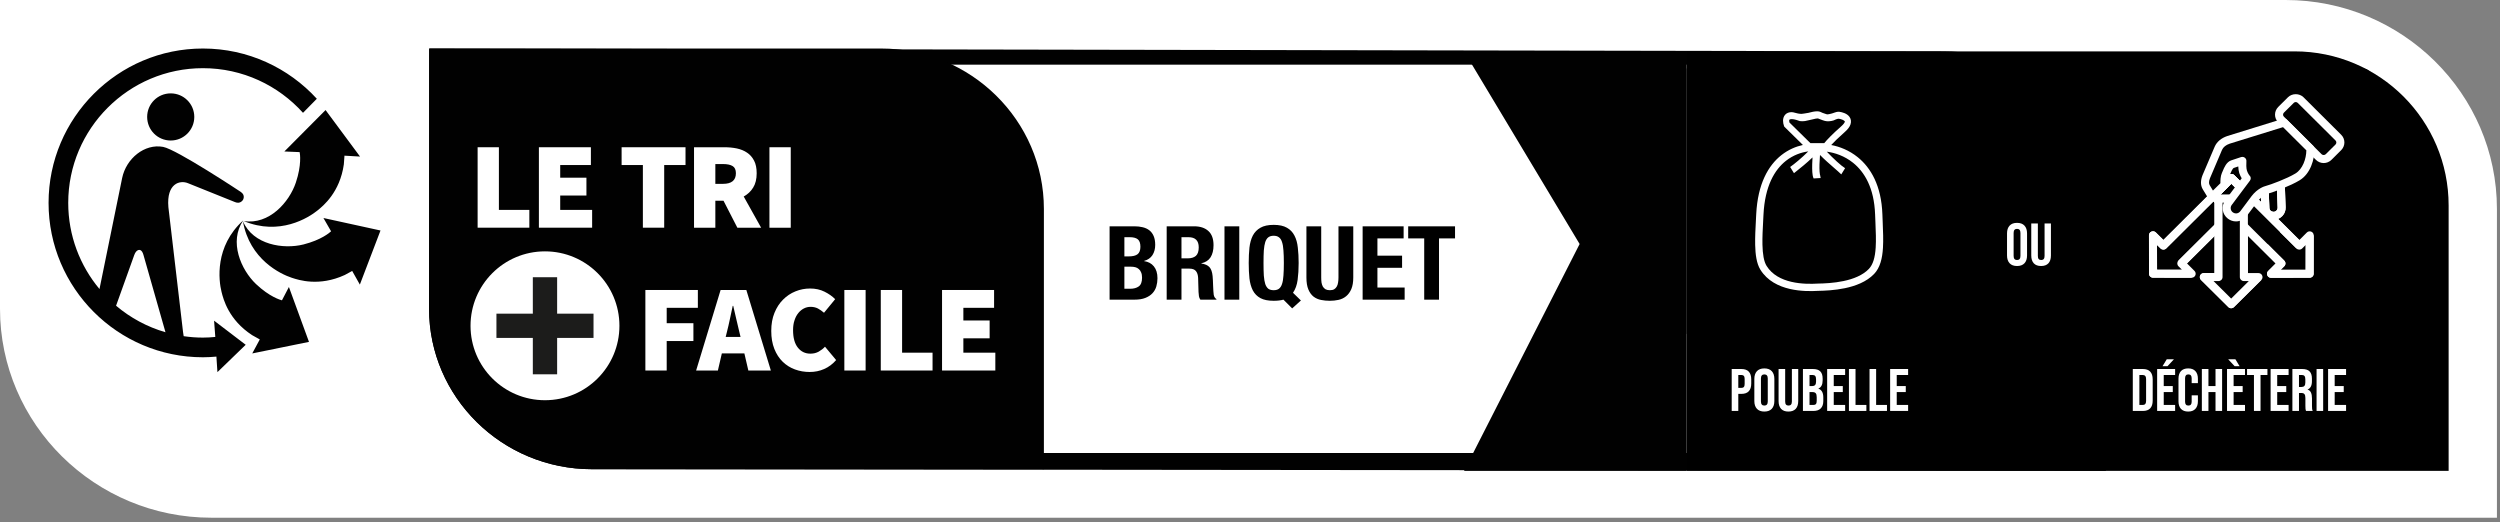 <svg width="292" height="61" viewBox="0 0 292 61" fill="none" xmlns="http://www.w3.org/2000/svg">
<rect x="0" y="0" width="292" height="61" fill="#808080" stroke="none"/>
<g clip-path="url(#clip0_66_2542)">
<path d="M24.698 60.469C11.078 60.469 0 49.521 0 36.062V0H266.948C280.563 0 291.641 10.948 291.641 24.406V60.469" fill="white"/>
<path d="M244.083 52.911H69.135C59.687 52.911 52 45.354 52 36.062V7.557H226.948C236.396 7.557 244.083 15.114 244.083 24.406V52.911ZM227 6L50.167 5.667L50.114 36.062C50.114 46.396 58.646 54.802 69.135 54.802L245.969 55V24.406C245.969 14.073 237.49 6 227 6Z" fill="#010101"/>
<path d="M102.901 5.667H50.114V36.062C50.114 46.396 58.646 54.802 69.135 54.802H121.927V24.406C121.927 14.073 113.391 5.667 102.901 5.667Z" fill="#010101"/>
<path d="M63.651 29.359C58.849 29.359 54.958 33.25 54.958 38.052C54.958 42.854 58.849 46.745 63.651 46.745C68.458 46.745 72.349 42.854 72.349 38.052C72.349 33.25 68.458 29.359 63.651 29.359Z" fill="white"/>
<path d="M69.323 39.469H65.073V43.719H62.234V39.469H57.984V36.636H62.234V32.38H65.073V36.636H69.323" fill="#1C1C1B"/>
<path d="M55.786 26.594V17.198H58.271V24.516H61.828V26.594" fill="white"/>
<path d="M62.943 26.594V17.198H69.016V19.276H65.432V20.755H68.495V22.838H65.432V24.516H69.161V26.594" fill="white"/>
<path d="M75.088 26.594V19.276H72.604V17.198H80.068V19.276H77.578V26.594" fill="white"/>
<path d="M83.552 21.474H84.448C85.448 21.474 85.953 21.062 85.953 20.234C85.953 19.828 85.823 19.547 85.568 19.396C85.312 19.239 84.938 19.161 84.448 19.161H83.552V21.474ZM81.062 26.599V17.198H84.62C85.125 17.198 85.604 17.245 86.062 17.338C86.521 17.438 86.917 17.599 87.26 17.833C87.604 18.062 87.875 18.375 88.078 18.766C88.281 19.156 88.38 19.646 88.38 20.234C88.38 20.906 88.245 21.469 87.969 21.911C87.698 22.354 87.328 22.698 86.865 22.953L88.901 26.599H86.125L84.505 23.443H83.552V26.599" fill="white"/>
<path d="M89.87 26.599H92.359V17.198H89.87V26.599Z" fill="white"/>
<path d="M75.38 43.276V33.87H81.51V35.953H77.87V37.75H80.99V39.833H77.87V43.276" fill="white"/>
<path d="M84.922 38.703L84.76 39.354H86.495L86.338 38.703C86.224 38.25 86.104 37.76 85.99 37.229C85.875 36.698 85.76 36.198 85.641 35.724H85.583C85.479 36.203 85.37 36.708 85.26 37.234C85.151 37.76 85.036 38.25 84.922 38.703ZM81.307 43.276L84.167 33.87H87.172L90.036 43.276H87.406L86.943 41.276H84.312L83.849 43.276" fill="white"/>
<path d="M94.562 43.448C93.969 43.448 93.396 43.349 92.854 43.151C92.307 42.953 91.833 42.651 91.422 42.255C91.01 41.854 90.682 41.354 90.443 40.75C90.203 40.146 90.083 39.448 90.083 38.646C90.083 37.854 90.208 37.151 90.458 36.542C90.708 35.927 91.042 35.411 91.463 34.995C91.88 34.573 92.365 34.25 92.911 34.031C93.458 33.807 94.026 33.698 94.625 33.698C95.25 33.698 95.812 33.823 96.302 34.068C96.797 34.312 97.208 34.604 97.547 34.943L96.245 36.531C96.016 36.333 95.776 36.167 95.531 36.031C95.281 35.906 95 35.839 94.682 35.839C94.401 35.839 94.141 35.901 93.896 36.026C93.651 36.151 93.432 36.333 93.245 36.562C93.057 36.792 92.906 37.078 92.797 37.417C92.682 37.75 92.63 38.135 92.63 38.557C92.63 39.448 92.812 40.125 93.187 40.599C93.557 41.068 94.047 41.307 94.651 41.307C95.021 41.307 95.344 41.229 95.63 41.068C95.911 40.906 96.156 40.719 96.359 40.495L97.661 42.057C97.255 42.521 96.792 42.87 96.266 43.099C95.74 43.333 95.172 43.448 94.562 43.448Z" fill="white"/>
<path d="M98.62 43.276H101.104V33.87H98.62V43.276Z" fill="white"/>
<path d="M102.875 43.276V33.87H105.365V41.193H108.922V43.276" fill="white"/>
<path d="M110.031 43.276V33.87H116.109V35.953H112.521V37.432H115.589V39.516H112.521V41.193H116.255V43.276" fill="white"/>
<path fill-rule="evenodd" clip-rule="evenodd" d="M16.26 29.193C16.26 29.193 15.912 29.151 15.677 29.797L13.557 35.708C15.224 37.12 17.182 38.182 19.328 38.807L16.755 29.771C16.578 29.125 16.26 29.193 16.26 29.193ZM5.672 23.698C5.672 13.755 13.76 5.667 23.703 5.667C28.963 5.667 33.708 7.932 37.005 11.536L35.391 13.177C32.51 9.979 28.338 7.963 23.703 7.963C15.026 7.963 7.969 15.021 7.969 23.698C7.969 27.521 9.344 31.031 11.62 33.76L14.266 20.797C14.74 18.51 16.885 16.755 19.052 17.156C20.641 17.458 28.094 22.396 28.094 22.396C28.729 22.802 28.375 23.349 28.375 23.349C28.375 23.349 28.073 23.875 27.448 23.604L21.979 21.406C21.005 20.995 19.432 21.432 19.667 24.188L21.38 38.786L21.453 39.266C22.188 39.375 22.938 39.432 23.703 39.432C24.188 39.432 24.672 39.401 25.146 39.354L25.005 37.453L28.698 40.271L25.396 43.464L25.276 41.651C24.755 41.698 24.234 41.729 23.703 41.729C13.76 41.729 5.672 33.641 5.672 23.698ZM19.938 16.412C18.417 16.412 17.188 15.182 17.188 13.656C17.188 12.135 18.417 10.906 19.938 10.906C21.458 10.906 22.693 12.135 22.693 13.656C22.693 15.182 21.458 16.412 19.938 16.412ZM37.105 24.564C37.736 24.054 39.7 22.47 40.161 19.193L40.234 18.182L42.052 18.286L38.026 12.854L33.213 17.693L34.979 17.766L35 17.771C35.041 17.969 35.245 19.266 34.557 21.318C33.797 23.604 31.437 26.292 28.463 25.818C32.646 27.568 36.031 25.438 37.094 24.573L37.105 24.564ZM28.375 25.849C29.578 28.609 33.115 29.141 35.448 28.552C37.521 28.026 38.505 27.172 38.672 27.016L38.661 27L37.776 25.463L44.443 26.922L42.031 33.239L41.135 31.646L40.266 32.12C37.265 33.498 34.874 32.706 34.098 32.449L34.078 32.443C32.781 32.016 29.156 30.312 28.375 25.849ZM28.406 25.745C26.713 28.234 28.151 31.51 29.896 33.172C31.489 34.682 32.766 35.036 32.932 35.078L33.745 33.521L36.089 39.932L29.463 41.281L30.344 39.646L29.448 39.146C26.689 37.349 26.082 34.917 25.882 34.116L25.875 34.089C25.542 32.76 25.047 28.786 28.406 25.745Z" fill="#010101"/>
<path d="M131.328 33.728H132C132.416 33.728 132.752 33.636 133.008 33.452C133.264 33.268 133.392 32.928 133.392 32.432C133.392 32.184 133.356 31.98 133.284 31.82C133.22 31.652 133.128 31.52 133.008 31.424C132.896 31.32 132.76 31.248 132.6 31.208C132.44 31.168 132.264 31.148 132.072 31.148H131.328V33.728ZM131.328 29.948H131.82C132.3 29.948 132.648 29.864 132.864 29.696C133.088 29.52 133.2 29.228 133.2 28.82C133.2 28.412 133.1 28.124 132.9 27.956C132.7 27.788 132.384 27.704 131.952 27.704H131.328V29.948ZM129.6 26.432H132.492C132.844 26.432 133.168 26.468 133.464 26.54C133.768 26.612 134.028 26.732 134.244 26.9C134.46 27.068 134.628 27.292 134.748 27.572C134.868 27.852 134.928 28.196 134.928 28.604C134.928 29.068 134.82 29.468 134.604 29.804C134.388 30.132 134.064 30.356 133.632 30.476V30.5C134.112 30.564 134.492 30.768 134.772 31.112C135.052 31.456 135.192 31.916 135.192 32.492C135.192 32.828 135.148 33.148 135.06 33.452C134.972 33.756 134.82 34.024 134.604 34.256C134.396 34.48 134.12 34.66 133.776 34.796C133.44 34.932 133.02 35 132.516 35H129.6V26.432ZM136.268 26.432H139.46C140.18 26.432 140.74 26.616 141.14 26.984C141.54 27.344 141.74 27.896 141.74 28.64C141.74 29.216 141.624 29.688 141.392 30.056C141.16 30.416 140.8 30.648 140.312 30.752V30.776C140.744 30.84 141.06 30.98 141.26 31.196C141.46 31.412 141.584 31.76 141.632 32.24C141.648 32.4 141.66 32.576 141.668 32.768C141.676 32.952 141.684 33.16 141.692 33.392C141.708 33.848 141.732 34.196 141.764 34.436C141.812 34.676 141.916 34.84 142.076 34.928V35H140.204C140.116 34.88 140.06 34.744 140.036 34.592C140.012 34.432 139.996 34.268 139.988 34.1L139.94 32.456C139.924 32.12 139.84 31.856 139.688 31.664C139.536 31.472 139.28 31.376 138.92 31.376H137.996V35H136.268V26.432ZM137.996 30.176H138.716C139.132 30.176 139.452 30.08 139.676 29.888C139.9 29.688 140.012 29.356 140.012 28.892C140.012 28.1 139.612 27.704 138.812 27.704H137.996V30.176ZM143.02 35V26.432H144.748V35H143.02ZM147.578 30.716C147.578 31.292 147.59 31.784 147.614 32.192C147.646 32.592 147.702 32.92 147.782 33.176C147.87 33.424 147.99 33.608 148.142 33.728C148.302 33.84 148.51 33.896 148.766 33.896C149.022 33.896 149.226 33.84 149.378 33.728C149.538 33.608 149.658 33.424 149.738 33.176C149.826 32.92 149.882 32.592 149.906 32.192C149.938 31.784 149.954 31.292 149.954 30.716C149.954 30.14 149.938 29.652 149.906 29.252C149.882 28.852 149.826 28.524 149.738 28.268C149.658 28.012 149.538 27.828 149.378 27.716C149.226 27.596 149.022 27.536 148.766 27.536C148.51 27.536 148.302 27.596 148.142 27.716C147.99 27.828 147.87 28.012 147.782 28.268C147.702 28.524 147.646 28.852 147.614 29.252C147.59 29.652 147.578 30.14 147.578 30.716ZM150.926 36.02L149.906 35C149.586 35.088 149.206 35.132 148.766 35.132C148.118 35.132 147.602 35.028 147.218 34.82C146.834 34.612 146.538 34.312 146.33 33.92C146.13 33.528 145.998 33.06 145.934 32.516C145.878 31.972 145.85 31.372 145.85 30.716C145.85 30.068 145.878 29.472 145.934 28.928C145.998 28.376 146.13 27.904 146.33 27.512C146.538 27.12 146.834 26.816 147.218 26.6C147.602 26.376 148.118 26.264 148.766 26.264C149.414 26.264 149.93 26.376 150.314 26.6C150.698 26.816 150.99 27.12 151.19 27.512C151.398 27.904 151.53 28.376 151.586 28.928C151.65 29.472 151.682 30.068 151.682 30.716C151.682 31.444 151.642 32.104 151.562 32.696C151.482 33.288 151.302 33.788 151.022 34.196L151.946 35.096L150.926 36.02ZM154.318 26.432V32.408C154.318 32.624 154.33 32.824 154.354 33.008C154.386 33.184 154.438 33.34 154.51 33.476C154.59 33.604 154.694 33.708 154.822 33.788C154.958 33.86 155.126 33.896 155.326 33.896C155.534 33.896 155.702 33.86 155.83 33.788C155.958 33.708 156.058 33.604 156.13 33.476C156.21 33.34 156.262 33.184 156.286 33.008C156.318 32.824 156.334 32.624 156.334 32.408V26.432H158.062V32.408C158.062 32.952 157.986 33.404 157.834 33.764C157.682 34.116 157.478 34.396 157.222 34.604C156.966 34.812 156.674 34.952 156.346 35.024C156.018 35.096 155.678 35.132 155.326 35.132C154.974 35.132 154.634 35.1 154.306 35.036C153.978 34.972 153.686 34.844 153.43 34.652C153.174 34.452 152.97 34.172 152.818 33.812C152.666 33.452 152.59 32.984 152.59 32.408V26.432H154.318ZM163.943 26.432V27.848H160.883V29.864H163.763V31.28H160.883V33.584H164.063V35H159.155V26.432H163.943ZM169.948 26.432V27.848H168.076V35H166.348V27.848H164.476V26.432H169.948Z" fill="black"/>
<path d="M171 6H197V55H190H171L184.5 28.5L171 6Z" fill="#010101"/>
<path d="M197 6H268C277.941 6 286 14.059 286 24V55H197V6Z" fill="black"/>
<rect x="197" y="8" width="31" height="31" fill="black"/>
<path fill-rule="evenodd" clip-rule="evenodd" d="M210.109 14.106C209.715 13.959 209.442 13.911 209.26 13.914C209.076 13.916 209.017 13.97 209.005 13.983C208.994 13.995 208.976 14.024 208.975 14.103C208.974 14.163 208.984 14.234 209.004 14.306L211.457 16.719H213.07C213.35 16.373 213.982 15.694 215.041 14.766C215.332 14.511 215.438 14.335 215.469 14.243C215.486 14.191 215.48 14.182 215.466 14.164L215.464 14.161C215.428 14.111 215.342 14.044 215.193 13.982C215.059 13.925 214.904 13.887 214.762 13.867C214.659 13.869 214.582 13.893 214.446 13.942L214.419 13.952C214.371 13.97 214.335 13.988 214.3 14.006C214.226 14.044 214.15 14.083 213.951 14.12C213.636 14.18 213.41 14.185 213.155 14.124C212.99 14.085 212.808 14.014 212.587 13.929C212.511 13.9 212.429 13.868 212.342 13.836L212.34 13.836C212.335 13.835 212.315 13.833 212.278 13.834C212.224 13.836 212.153 13.845 212.066 13.86C211.894 13.89 211.691 13.941 211.477 13.995L211.464 13.998C211.252 14.05 211.026 14.107 210.837 14.137C210.742 14.152 210.644 14.163 210.554 14.161L210.525 14.16C210.431 14.159 210.201 14.157 210.109 14.106ZM211.242 13.176C210.947 13.243 210.406 13.302 210.406 13.302C210.09 13.291 209.86 13.228 209.667 13.175C209.513 13.133 209.383 13.097 209.251 13.099C208.953 13.103 208.694 13.192 208.508 13.396C208.321 13.602 208.262 13.865 208.259 14.092C208.257 14.315 208.307 14.53 208.37 14.702L208.402 14.791L210.578 16.932C209.757 17.113 208.88 17.479 208.072 18.114C206.533 19.326 205.301 21.472 205.126 25.024C205.115 25.255 205.102 25.49 205.09 25.726C205.038 26.698 204.984 27.698 205.004 28.602C205.029 29.71 205.162 30.776 205.615 31.504C206.429 32.813 207.76 33.446 209.037 33.744C210.31 34.042 211.582 34.019 212.369 33.972C213.089 33.958 214.275 33.915 215.49 33.66C216.701 33.406 218.004 32.928 218.895 31.999C219.611 31.252 219.855 30.15 219.929 28.97C219.987 28.041 219.943 26.991 219.898 25.922L219.898 25.922L219.898 25.922C219.886 25.625 219.873 25.327 219.863 25.03C219.746 21.692 218.518 19.598 216.98 18.358C215.982 17.554 214.871 17.124 213.887 16.938C214.206 16.591 214.724 16.073 215.477 15.412C215.806 15.124 216.036 14.835 216.137 14.534C216.251 14.195 216.189 13.88 216.014 13.64C215.86 13.429 215.636 13.298 215.439 13.216C215.234 13.131 215.014 13.079 214.824 13.054L214.803 13.051H214.782C214.552 13.051 214.386 13.109 214.23 13.165L214.204 13.175C214.062 13.226 213.907 13.282 213.663 13.328C213.449 13.369 213.436 13.366 213.355 13.344L213.355 13.344L213.355 13.344C213.339 13.339 213.32 13.334 213.297 13.328C213.176 13.299 213.051 13.252 212.854 13.176C212.847 13.173 212.833 13.166 212.815 13.156C212.723 13.109 212.511 13 212.269 13C211.911 13 211.568 13.091 211.362 13.145C211.314 13.158 211.273 13.168 211.242 13.176ZM208.598 18.783C207.294 19.81 206.141 21.702 205.975 25.066C205.964 25.306 205.951 25.547 205.938 25.787L205.938 25.787L205.938 25.787C205.886 26.756 205.835 27.715 205.854 28.584C205.879 29.684 206.017 30.54 206.337 31.055C206.986 32.099 208.071 32.646 209.23 32.916C210.389 33.187 211.569 33.168 212.327 33.123L212.336 33.122L212.345 33.122C213.051 33.109 214.176 33.067 215.316 32.828C216.465 32.587 217.566 32.157 218.281 31.411C218.778 30.892 219.009 30.054 219.08 28.917C219.136 28.037 219.094 27.048 219.05 25.987L219.05 25.987C219.037 25.683 219.024 25.374 219.013 25.06C218.903 21.936 217.769 20.086 216.447 19.02C215.443 18.212 214.307 17.835 213.37 17.716C214.146 18.53 215.026 19.349 215.507 19.645L215.061 20.369C214.86 20.167 214.557 19.904 214.208 19.599L214.208 19.599C213.705 19.161 213.106 18.64 212.574 18.099C212.548 18.445 212.525 18.832 212.515 19.2C212.507 19.516 212.509 19.81 212.526 20.048C212.534 20.167 212.546 20.265 212.56 20.342C212.567 20.38 212.574 20.409 212.581 20.431C212.587 20.452 212.591 20.461 212.591 20.462L212.652 20.794L211.831 20.842C211.732 20.644 211.696 20.361 211.678 20.108C211.659 19.832 211.657 19.508 211.666 19.178C211.672 18.916 211.685 18.645 211.702 18.386C211.011 19.053 210.284 19.631 209.748 20.057C209.673 20.117 209.601 20.173 209.535 20.227L209.089 19.503C209.561 19.174 210.435 18.457 211.209 17.683C210.385 17.793 209.447 18.114 208.598 18.783Z" fill="white"/>
<path d="M202.263 43.1H203.397C203.78 43.1 204.067 43.203 204.258 43.408C204.449 43.613 204.545 43.914 204.545 44.311V44.794C204.545 45.191 204.449 45.492 204.258 45.697C204.067 45.902 203.78 46.005 203.397 46.005H203.033V48H202.263V43.1ZM203.397 45.305C203.523 45.305 203.616 45.27 203.677 45.2C203.742 45.13 203.775 45.011 203.775 44.843V44.262C203.775 44.094 203.742 43.975 203.677 43.905C203.616 43.835 203.523 43.8 203.397 43.8H203.033V45.305H203.397ZM206.076 48.07C205.698 48.07 205.409 47.963 205.208 47.748C205.008 47.533 204.907 47.23 204.907 46.838V44.262C204.907 43.87 205.008 43.567 205.208 43.352C205.409 43.137 205.698 43.03 206.076 43.03C206.454 43.03 206.744 43.137 206.944 43.352C207.145 43.567 207.245 43.87 207.245 44.262V46.838C207.245 47.23 207.145 47.533 206.944 47.748C206.744 47.963 206.454 48.07 206.076 48.07ZM206.076 47.37C206.342 47.37 206.475 47.209 206.475 46.887V44.213C206.475 43.891 206.342 43.73 206.076 43.73C205.81 43.73 205.677 43.891 205.677 44.213V46.887C205.677 47.209 205.81 47.37 206.076 47.37ZM208.886 48.07C208.513 48.07 208.228 47.965 208.032 47.755C207.836 47.54 207.738 47.235 207.738 46.838V43.1H208.508V46.894C208.508 47.062 208.541 47.183 208.606 47.258C208.676 47.333 208.774 47.37 208.9 47.37C209.026 47.37 209.122 47.333 209.187 47.258C209.257 47.183 209.292 47.062 209.292 46.894V43.1H210.034V46.838C210.034 47.235 209.936 47.54 209.74 47.755C209.544 47.965 209.259 48.07 208.886 48.07ZM210.582 43.1H211.744C212.141 43.1 212.43 43.193 212.612 43.38C212.794 43.562 212.885 43.844 212.885 44.227V44.423C212.885 44.675 212.843 44.88 212.759 45.039C212.68 45.198 212.556 45.312 212.388 45.382V45.396C212.771 45.527 212.962 45.867 212.962 46.418V46.838C212.962 47.216 212.862 47.505 212.661 47.706C212.465 47.902 212.176 48 211.793 48H210.582V43.1ZM211.653 45.095C211.807 45.095 211.922 45.055 211.996 44.976C212.076 44.897 212.115 44.764 212.115 44.577V44.304C212.115 44.127 212.083 43.998 212.017 43.919C211.957 43.84 211.859 43.8 211.723 43.8H211.352V45.095H211.653ZM211.793 47.3C211.929 47.3 212.029 47.265 212.094 47.195C212.16 47.12 212.192 46.994 212.192 46.817V46.39C212.192 46.166 212.153 46.012 212.073 45.928C211.999 45.839 211.873 45.795 211.695 45.795H211.352V47.3H211.793ZM213.412 43.1H215.512V43.8H214.182V45.095H215.239V45.795H214.182V47.3H215.512V48H213.412V43.1ZM215.955 43.1H216.725V47.3H217.992V48H215.955V43.1ZM218.362 43.1H219.132V47.3H220.399V48H218.362V43.1ZM220.768 43.1H222.868V43.8H221.538V45.095H222.595V45.795H221.538V47.3H222.868V48H220.768V43.1Z" fill="white"/>
<path d="M235.59 31.07C235.212 31.07 234.923 30.963 234.722 30.748C234.522 30.533 234.421 30.23 234.421 29.838V27.262C234.421 26.87 234.522 26.567 234.722 26.352C234.923 26.137 235.212 26.03 235.59 26.03C235.968 26.03 236.258 26.137 236.458 26.352C236.659 26.567 236.759 26.87 236.759 27.262V29.838C236.759 30.23 236.659 30.533 236.458 30.748C236.258 30.963 235.968 31.07 235.59 31.07ZM235.59 30.37C235.856 30.37 235.989 30.209 235.989 29.887V27.213C235.989 26.891 235.856 26.73 235.59 26.73C235.324 26.73 235.191 26.891 235.191 27.213V29.887C235.191 30.209 235.324 30.37 235.59 30.37ZM238.4 31.07C238.027 31.07 237.742 30.965 237.546 30.755C237.35 30.54 237.252 30.235 237.252 29.838V26.1H238.022V29.894C238.022 30.062 238.055 30.183 238.12 30.258C238.19 30.333 238.288 30.37 238.414 30.37C238.54 30.37 238.636 30.333 238.701 30.258C238.771 30.183 238.806 30.062 238.806 29.894V26.1H239.548V29.838C239.548 30.235 239.45 30.54 239.254 30.755C239.058 30.965 238.773 31.07 238.4 31.07Z" fill="white"/>
<path d="M246 8H276C276.552 8 277 8.448 277 9V39H246V8Z" fill="black"/>
<path d="M249.11 43.1H250.286C250.668 43.1 250.955 43.203 251.147 43.408C251.338 43.613 251.434 43.914 251.434 44.311V46.789C251.434 47.186 251.338 47.487 251.147 47.692C250.955 47.897 250.668 48 250.286 48H249.11V43.1ZM250.272 47.3C250.398 47.3 250.493 47.263 250.559 47.188C250.629 47.113 250.664 46.992 250.664 46.824V44.276C250.664 44.108 250.629 43.987 250.559 43.912C250.493 43.837 250.398 43.8 250.272 43.8H249.88V47.3H250.272ZM251.954 43.1H254.054V43.8H252.724V45.095H253.781V45.795H252.724V47.3H254.054V48H251.954V43.1ZM253.074 41.966H253.914L253.165 42.771H252.584L253.074 41.966ZM255.581 48.07C255.213 48.07 254.93 47.965 254.734 47.755C254.543 47.545 254.447 47.249 254.447 46.866V44.234C254.447 43.851 254.543 43.555 254.734 43.345C254.93 43.135 255.213 43.03 255.581 43.03C255.95 43.03 256.23 43.135 256.421 43.345C256.617 43.555 256.715 43.851 256.715 44.234V44.752H255.987V44.185C255.987 43.882 255.859 43.73 255.602 43.73C255.346 43.73 255.217 43.882 255.217 44.185V46.922C255.217 47.221 255.346 47.37 255.602 47.37C255.859 47.37 255.987 47.221 255.987 46.922V46.173H256.715V46.866C256.715 47.249 256.617 47.545 256.421 47.755C256.23 47.965 255.95 48.07 255.581 48.07ZM257.176 43.1H257.946V45.095H258.772V43.1H259.542V48H258.772V45.795H257.946V48H257.176V43.1ZM260.116 43.1H262.216V43.8H260.886V45.095H261.943V45.795H260.886V47.3H262.216V48H260.116V43.1ZM260.256 41.966H261.096L261.586 42.771H261.005L260.256 41.966ZM263.261 43.8H262.456V43.1H264.836V43.8H264.031V48H263.261V43.8ZM265.208 43.1H267.308V43.8H265.978V45.095H267.035V45.795H265.978V47.3H267.308V48H265.208V43.1ZM267.751 43.1H268.892C269.289 43.1 269.578 43.193 269.76 43.38C269.942 43.562 270.033 43.844 270.033 44.227V44.528C270.033 45.037 269.865 45.359 269.529 45.494V45.508C269.716 45.564 269.847 45.678 269.921 45.851C270.001 46.024 270.04 46.255 270.04 46.544V47.405C270.04 47.545 270.045 47.659 270.054 47.748C270.064 47.832 270.087 47.916 270.124 48H269.34C269.312 47.921 269.294 47.846 269.284 47.776C269.275 47.706 269.27 47.58 269.27 47.398V46.502C269.27 46.278 269.233 46.122 269.158 46.033C269.088 45.944 268.965 45.9 268.787 45.9H268.521V48H267.751V43.1ZM268.801 45.2C268.955 45.2 269.07 45.16 269.144 45.081C269.224 45.002 269.263 44.869 269.263 44.682V44.304C269.263 44.127 269.231 43.998 269.165 43.919C269.105 43.84 269.007 43.8 268.871 43.8H268.521V45.2H268.801ZM270.575 43.1H271.345V48H270.575V43.1ZM271.921 43.1H274.021V43.8H272.691V45.095H273.748V45.795H272.691V47.3H274.021V48H271.921V43.1Z" fill="white"/>
<path d="M255.988 32.439L251.474 32.434C251.217 32.434 251.005 32.227 251.005 31.97L251 27.481C251 27.293 251.114 27.12 251.291 27.051C251.464 26.977 251.667 27.016 251.8 27.15L252.684 28.029L260.29 20.458C260.473 20.28 260.769 20.28 260.952 20.458L263.046 22.542C263.135 22.631 263.184 22.744 263.184 22.873C263.184 22.996 263.135 23.115 263.046 23.204L255.44 30.765L256.319 31.644C256.452 31.777 256.492 31.98 256.418 32.153C256.349 32.325 256.176 32.439 255.988 32.439ZM251.943 31.501L254.852 31.506L254.442 31.096C254.26 30.913 254.26 30.617 254.442 30.434L262.048 22.873L260.621 21.45L253.015 29.017C252.832 29.199 252.536 29.199 252.353 29.017L251.938 28.612" fill="white"/>
<path d="M265.54 25.673C265.179 25.673 264.833 25.535 264.567 25.288C264.29 25.031 264.132 24.68 264.117 24.3L264.048 22.152L264.987 22.122L265.056 24.27C265.061 24.399 265.115 24.517 265.209 24.606C265.303 24.695 265.436 24.73 265.559 24.74C265.688 24.735 265.806 24.68 265.895 24.587C265.984 24.493 266.029 24.369 266.024 24.241L265.92 21.376L266.858 21.347L266.962 24.206C266.977 24.587 266.844 24.947 266.582 25.224C266.32 25.5 265.969 25.658 265.589 25.668C265.569 25.673 265.555 25.673 265.54 25.673Z" fill="white"/>
<path d="M265.54 25.673C265.179 25.673 264.833 25.535 264.567 25.288C264.29 25.031 264.132 24.68 264.117 24.3L264.048 22.152L264.987 22.122L265.056 24.27C265.061 24.399 265.115 24.517 265.209 24.606C265.303 24.695 265.436 24.73 265.559 24.74C265.688 24.735 265.806 24.68 265.895 24.587C265.984 24.493 266.029 24.369 266.024 24.241L265.92 21.376L266.858 21.347L266.962 24.206C266.977 24.587 266.844 24.947 266.582 25.224C266.32 25.5 265.969 25.658 265.589 25.668C265.569 25.673 265.555 25.673 265.54 25.673Z" fill="white"/>
<path d="M263.643 25.994C263.278 25.994 262.937 25.861 262.67 25.614C262.394 25.352 262.231 25.001 262.221 24.621L262.152 22.473L263.09 22.443L263.159 24.591C263.164 24.725 263.219 24.843 263.312 24.932C263.406 25.021 263.53 25.076 263.658 25.061C263.925 25.051 264.137 24.828 264.127 24.562L264.024 21.702L264.962 21.668L265.066 24.527C265.095 25.312 264.478 25.964 263.693 25.994C263.673 25.994 263.658 25.994 263.643 25.994Z" fill="white"/>
<path d="M265.258 32.449C265.066 32.449 264.893 32.331 264.824 32.158C264.75 31.985 264.789 31.782 264.922 31.649L265.806 30.77L258.201 23.204C258.018 23.026 258.018 22.73 258.201 22.547L260.29 20.463C260.463 20.29 260.779 20.29 260.952 20.463L268.893 28.36L268.226 29.021L260.621 21.455L259.193 22.878L266.799 30.439C266.987 30.622 266.987 30.923 266.799 31.101L266.389 31.511H269.298L269.303 27.486H270.241L270.236 31.975C270.236 32.232 270.029 32.439 269.767 32.439L265.258 32.449Z" fill="white"/>
<path d="M260.601 36C260.478 36 260.359 35.956 260.265 35.862L257.075 32.696C256.941 32.563 256.902 32.36 256.971 32.187C257.045 32.01 257.218 31.896 257.406 31.896H258.655V23.204C258.655 22.947 258.863 22.735 259.124 22.735H262.083C262.339 22.735 262.552 22.947 262.552 23.204V32.365H261.613V23.673H259.593V32.365C259.593 32.622 259.381 32.829 259.124 32.829H258.542L260.601 34.874L263.461 32.034L264.127 32.696L260.932 35.862C260.838 35.956 260.72 36 260.601 36Z" fill="white"/>
<path d="M255.983 32.439L251.474 32.434C251.217 32.434 251.005 32.227 251.005 31.97L251 27.481C251 27.293 251.114 27.12 251.291 27.051C251.464 26.977 251.667 27.016 251.8 27.15L252.684 28.029L260.29 20.458C260.473 20.28 260.769 20.28 260.952 20.458L263.046 22.542C263.135 22.631 263.184 22.744 263.184 22.873C263.184 22.996 263.135 23.115 263.046 23.204L255.104 31.096L254.442 30.434L262.048 22.873L260.621 21.45L253.015 29.017C252.832 29.199 252.536 29.199 252.353 29.017L251.938 28.612L251.943 31.501L255.988 31.506" fill="white"/>
<path d="M271.407 19.045C271.066 19.045 270.745 18.912 270.503 18.675L266.098 14.289C265.856 14.052 265.722 13.731 265.722 13.395C265.722 13.055 265.856 12.738 266.093 12.496L267.239 11.356C267.723 10.882 268.562 10.882 269.046 11.356L273.452 15.741C273.95 16.235 273.95 17.04 273.452 17.534L272.306 18.675C272.064 18.912 271.748 19.045 271.407 19.045ZM268.142 11.919C268.054 11.919 267.97 11.958 267.905 12.017V12.022L266.76 13.158C266.695 13.222 266.661 13.306 266.661 13.395C266.661 13.484 266.695 13.568 266.76 13.627L271.165 18.013C271.293 18.141 271.516 18.137 271.644 18.013L272.79 16.877C272.918 16.744 272.918 16.531 272.785 16.403L268.38 12.022C268.315 11.958 268.231 11.919 268.142 11.919Z" fill="white"/>
<path d="M266.742 26.661L263.2 23.513L262.413 24.3L262.019 25.874L264.381 29.023L266.742 26.661Z" fill="black"/>
<path d="M265.258 32.449C265.066 32.449 264.893 32.331 264.824 32.158C264.75 31.985 264.789 31.782 264.922 31.649L265.806 30.77L258.201 23.204C258.018 23.026 258.018 22.73 258.201 22.547L260.29 20.463C260.463 20.29 260.779 20.29 260.952 20.463L268.562 28.034L269.441 27.155C269.575 27.021 269.777 26.982 269.955 27.056C270.128 27.125 270.241 27.298 270.241 27.486L270.236 31.975C270.236 32.232 270.029 32.439 269.767 32.439L265.258 32.449ZM259.193 22.878L266.799 30.439C266.987 30.622 266.987 30.923 266.799 31.101L266.389 31.511H269.298L269.303 28.616L268.893 29.021C268.71 29.204 268.414 29.204 268.226 29.021L260.621 21.455" fill="white"/>
<path d="M257.69 32.565H259.264V23.513H262.019L262.413 32.565H263.2L260.445 35.713L257.69 32.565Z" fill="black"/>
<path d="M260.601 36C260.478 36 260.359 35.956 260.27 35.862L257.075 32.696C256.941 32.563 256.902 32.36 256.971 32.187C257.045 32.01 257.218 31.896 257.406 31.896H258.655V23.204C258.655 22.947 258.863 22.735 259.124 22.735H262.083C262.339 22.735 262.552 22.947 262.552 23.204V31.896H263.791C263.984 31.896 264.157 32.01 264.226 32.187C264.3 32.36 264.261 32.563 264.127 32.696L260.932 35.862C260.838 35.956 260.72 36 260.601 36ZM258.542 32.829L260.601 34.874L262.66 32.829H262.083C261.821 32.829 261.613 32.622 261.613 32.365V23.673H259.593V32.365C259.593 32.622 259.381 32.829 259.124 32.829" fill="white"/>
<path d="M262.413 20.823L260.29 23.658C259.929 24.137 260.028 24.819 260.512 25.174C260.991 25.535 261.678 25.436 262.038 24.957L263.362 23.189C263.89 22.497 264.483 22.241 264.769 22.166C265.406 21.999 267.323 21.282 268.35 20.665C269.372 20.043 269.901 18.601 269.846 17.361L266.789 14.319L260.3 16.334C259.509 16.601 259.223 17.05 259.104 17.317C258.986 17.588 257.692 20.631 257.692 20.631C257.544 21.011 257.46 21.465 257.677 21.851C257.894 22.236 258.388 23.006 258.388 23.006L259.816 21.584C259.816 21.584 259.761 20.799 259.944 20.393C260.132 19.994 260.329 19.327 260.754 19.174C261.174 19.026 261.91 18.788 261.91 18.788C261.91 18.788 261.845 19.628 261.994 20.077C262.147 20.527 262.379 20.794 262.379 20.794" fill="black"/>
<path d="M261.164 25.861C260.828 25.861 260.502 25.752 260.231 25.55C259.895 25.303 259.677 24.937 259.618 24.527C259.564 24.117 259.668 23.707 259.919 23.377L261.831 20.823C261.737 20.67 261.633 20.473 261.549 20.226C261.475 19.994 261.441 19.702 261.431 19.44C261.248 19.5 261.06 19.564 260.912 19.613C260.759 19.668 260.576 20.107 260.477 20.339L260.374 20.591C260.28 20.789 260.265 21.273 260.285 21.554C260.295 21.688 260.245 21.821 260.152 21.915L258.719 23.337C258.621 23.436 258.477 23.485 258.339 23.47C258.196 23.456 258.072 23.377 257.993 23.258C257.993 23.258 257.49 22.473 257.267 22.083C257.015 21.633 257.01 21.085 257.257 20.458C257.262 20.448 258.556 17.401 258.675 17.134C258.927 16.561 259.435 16.131 260.147 15.889L266.646 13.874C266.814 13.82 266.997 13.864 267.12 13.988L270.182 17.035C270.266 17.119 270.311 17.228 270.315 17.346C270.37 18.606 269.851 20.305 268.592 21.06C267.525 21.707 265.589 22.433 264.888 22.621C264.784 22.646 264.241 22.814 263.737 23.47L262.413 25.238C262.162 25.569 261.801 25.787 261.386 25.846C261.312 25.856 261.238 25.861 261.164 25.861ZM261.915 18.324C262.018 18.324 262.122 18.359 262.201 18.423C262.325 18.522 262.394 18.67 262.379 18.828C262.359 19.114 262.354 19.668 262.443 19.929C262.557 20.28 262.735 20.492 262.739 20.492C262.922 20.65 262.937 20.907 262.789 21.105L260.67 23.935C260.566 24.068 260.527 24.231 260.552 24.394C260.571 24.557 260.66 24.705 260.794 24.799C260.927 24.903 261.09 24.937 261.253 24.922C261.416 24.898 261.564 24.809 261.663 24.68L262.986 22.907C263.663 22.028 264.428 21.771 264.651 21.717C265.214 21.569 267.11 20.868 268.103 20.265C268.947 19.756 269.372 18.556 269.382 17.559L266.656 14.852L260.438 16.778C259.989 16.931 259.677 17.178 259.534 17.504C259.416 17.776 258.127 20.813 258.127 20.813C257.993 21.154 257.978 21.431 258.087 21.618C258.181 21.791 258.334 22.038 258.472 22.26L259.342 21.401C259.337 21.095 259.351 20.566 259.519 20.201L259.613 19.984C259.796 19.539 260.053 18.927 260.596 18.734C261.021 18.586 261.767 18.344 261.767 18.344C261.816 18.329 261.865 18.324 261.915 18.324Z" fill="white"/>
</g>
<defs>
<clipPath id="clip0_66_2542">
<rect width="292" height="61" fill="white"/>
</clipPath>
</defs>
</svg>
